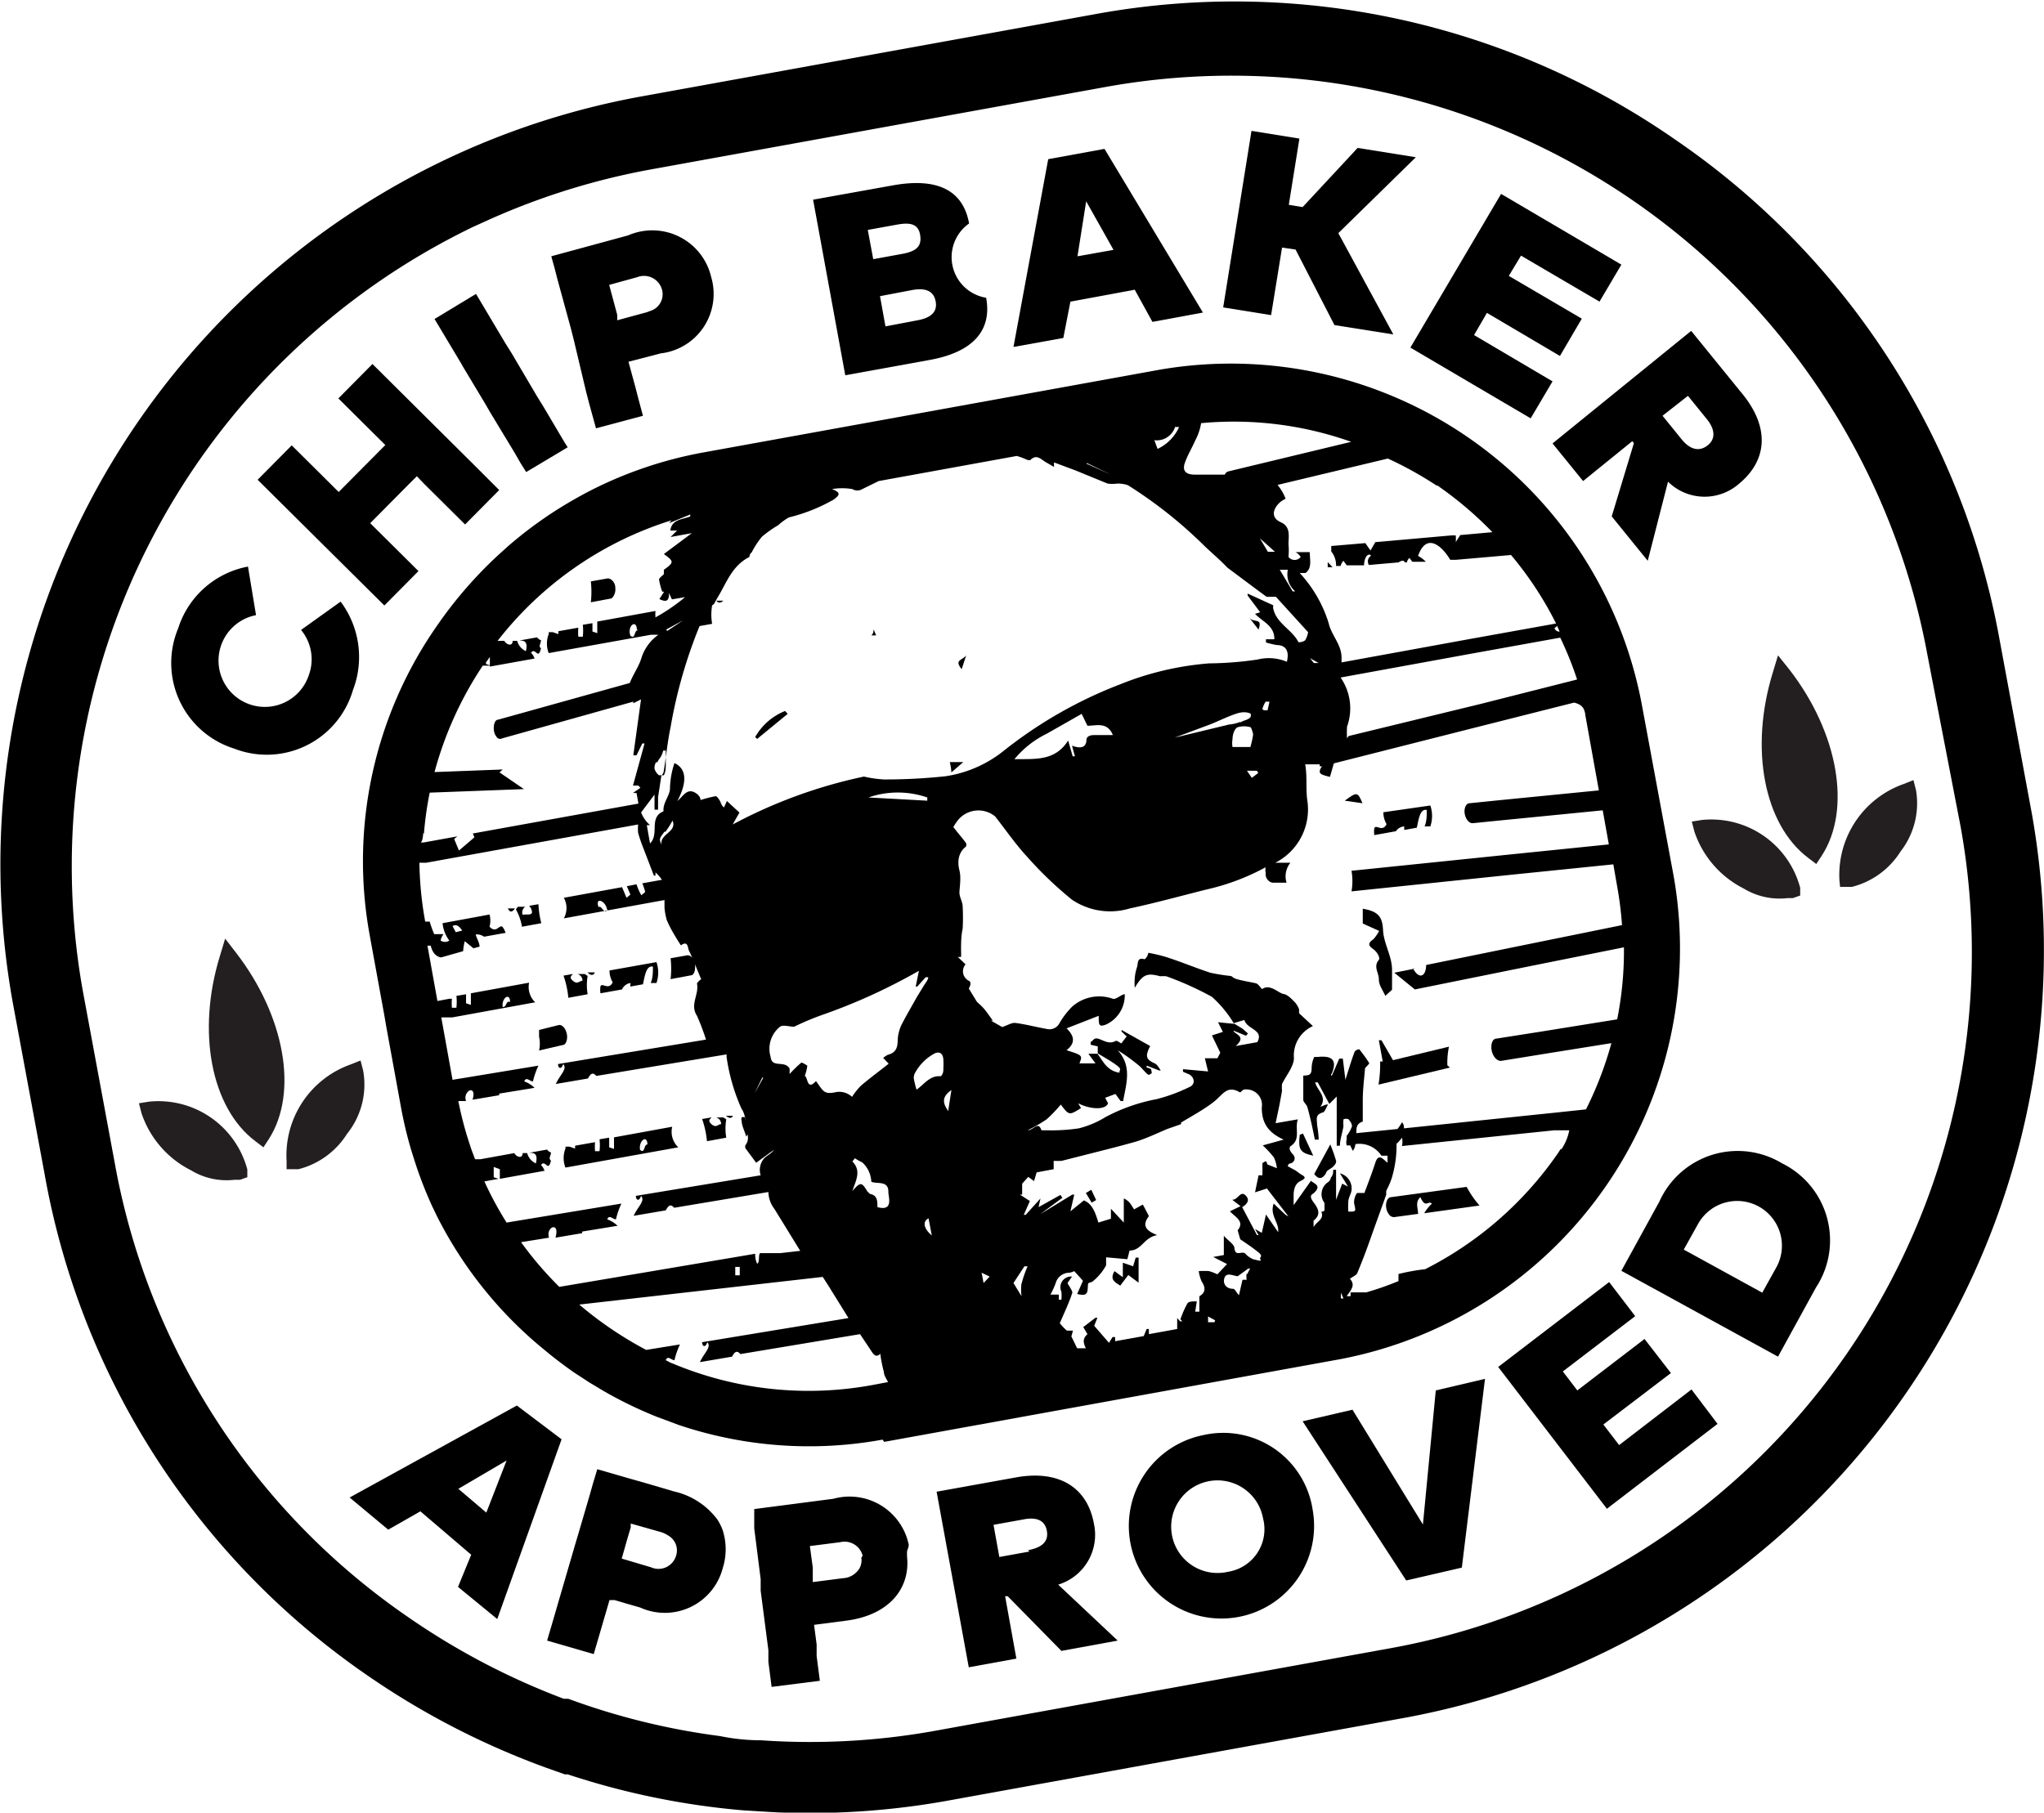 <svg xmlns="http://www.w3.org/2000/svg" width="63.55" height="56.37" viewBox="0 0 63.55 56.37">
  <defs>
    <style>
      .a {
        fill: none;
      }

      .b {
        fill: #231f20;
      }
    </style>
  </defs>
  <title>icon-chip-baker</title>
  <g>
    <path class="a" d="M1031.77,1890.19c0-.18-.16-.06-.13.1S1031.7,1890.17,1031.77,1890.19Z" transform="translate(-1018.51 -1886.62)"/>
    <path class="a" d="M1033.23,1922.44l.12.32.17,0-.06-.33Z" transform="translate(-1018.51 -1886.62)"/>
    <polygon class="a" points="33.76 6.21 33.49 7.93 34.61 7.73 33.76 6.21"/>
    <path class="a" d="M1032.72,1918.3v0h0a.16.16,0,0,0,0,.07h-.08v-.06h-.07l0,0-.19,0,.35,1.94.37-.06-.35-1.93Z" transform="translate(-1018.51 -1886.62)"/>
    <path class="a" d="M1033.13,1920.59a.27.27,0,0,0-.08.31l-.24,0a11,11,0,0,0,.29,1.15l.28,0Z" transform="translate(-1018.51 -1886.62)"/>
    <path class="a" d="M1038.71,1896.15l.07.12a.54.54,0,0,0,.31-.65.58.58,0,0,0-.77-.38l-.92.25.25.93Z" transform="translate(-1018.51 -1886.62)"/>
    <path class="a" d="M1047.12,1894c-.05-.3-.29-.42-.69-.34l-.94.17.17.91.93-.17C1047,1894.44,1047.18,1894.25,1047.12,1894Z" transform="translate(-1018.51 -1886.62)"/>
    <polygon class="a" points="17.77 10.52 15.91 10.99 16.7 12.33 18.22 12.18 17.77 10.52"/>
    <path class="a" d="M1031.63,1913.54a11,11,0,0,0,.18,1.83l.14,0a3.07,3.07,0,0,0,.14.39l.15,0-.4-2.19Z" transform="translate(-1018.51 -1886.62)"/>
    <polygon class="a" points="14.47 46.51 15.11 44.89 13.61 45.77 14.47 46.51"/>
    <path class="a" d="M1047.63,1896.06q-.08-.47-.73-.35l-1,.19.17.94,1-.18C1047.5,1896.57,1047.69,1896.37,1047.63,1896.06Z" transform="translate(-1018.51 -1886.62)"/>
    <path class="a" d="M1067.78,1921.12a11.1,11.1,0,0,0,.79-2.06l-2.06.33.33,1.83Z" transform="translate(-1018.51 -1886.62)"/>
    <path class="a" d="M1065.09,1911.55l3.14-.31-.43-2.39c0-.15-.06-.31-.09-.46l-3.05.77Z" transform="translate(-1018.51 -1886.62)"/>
    <path class="a" d="M1068.75,1918.32a10.9,10.9,0,0,0,.21-2.24l-2.94.59.37,2Z" transform="translate(-1018.51 -1886.62)"/>
    <path class="a" d="M1057.92,1908.77l.06-.27-.06.27Z" transform="translate(-1018.51 -1886.62)"/>
    <path class="a" d="M1039.16,1910.75s.05-.08.07-.12-.05.08-.07.12l-.1.65h0Z" transform="translate(-1018.51 -1886.62)"/>
    <path class="a" d="M1064.54,1908.53l3-.76a10.94,10.94,0,0,0-.45-1.27l-2.83.51Z" transform="translate(-1018.51 -1886.62)"/>
    <path class="a" d="M1063.72,1903.28a1,1,0,0,1,0,.21l.14-.22,1-.09a11.36,11.36,0,0,0-1.58-1.36l.27,1.47Z" transform="translate(-1018.51 -1886.62)"/>
    <path class="a" d="M1067,1906.28l-.08-.17a.19.19,0,0,1-.08.07A.15.15,0,0,0,1067,1906.28Z" transform="translate(-1018.51 -1886.62)"/>
    <path class="a" d="M1032.3,1916.33c-.17-.05-.23-.19-.29-.36l-.1,0,.31,1.72.37-.07-.24-1.33Z" transform="translate(-1018.51 -1886.62)"/>
    <path class="a" d="M1031.67,1912.52c0,.12,0,.25,0,.37l.09,0Z" transform="translate(-1018.51 -1886.62)"/>
    <path class="a" d="M1053,1924.57l0-.21,0,.21Z" transform="translate(-1018.51 -1886.62)"/>
    <path class="a" d="M1035.2,1928.58l0,.14.08,0,0-.14Z" transform="translate(-1018.51 -1886.62)"/>
    <path class="a" d="M1033.59,1923.35l.06.13,0-.14Z" transform="translate(-1018.51 -1886.62)"/>
    <path class="a" d="M1068.54,1912.92l-.19-1.06-3.14.31.19,1.07Z" transform="translate(-1018.51 -1886.62)"/>
    <path class="a" d="M1052.07,1928.54c-.06-.15-.12-.3.05-.44l-.13-.22.13.22C1052,1928.24,1052,1928.38,1052.07,1928.54Z" transform="translate(-1018.51 -1886.62)"/>
    <path class="a" d="M1066.82,1905.91a10.94,10.94,0,0,0-1.4-2.13l-1.72.15.45,2.47Z" transform="translate(-1018.51 -1886.62)"/>
    <path class="a" d="M1067.05,1922.37q.19-.29.37-.58l-.46,0Z" transform="translate(-1018.51 -1886.62)"/>
    <path class="a" d="M1068.93,1915.43a11.05,11.05,0,0,0-.15-1.2l-.12-.69-3.14.32.39,2.17Z" transform="translate(-1018.51 -1886.62)"/>
    <path class="a" d="M1056.29,1932.45a1.44,1.44,0,1,0,1.6,1.17A1.34,1.34,0,0,0,1056.29,1932.45Z" transform="translate(-1018.51 -1886.62)"/>
    <path class="a" d="M1038.06,1934.49l-.17.6.91.27a.57.57,0,0,0,.78-.36.53.53,0,0,0-.22-.61Z" transform="translate(-1018.51 -1886.62)"/>
    <path class="a" d="M1073.16,1924.18a1.26,1.26,0,0,0-1.87.52l-.44.79,2.44,1.34.44-.79A1.27,1.27,0,0,0,1073.16,1924.18Z" transform="translate(-1018.51 -1886.62)"/>
    <polygon class="a" points="19.69 47.38 19.66 47.5 20.01 47.47 19.69 47.38"/>
    <path class="a" d="M1044.58,1934.58l-.94.12.09.67,1.56-.37A.58.58,0,0,0,1044.58,1934.58Z" transform="translate(-1018.51 -1886.62)"/>
    <path class="a" d="M1071.44,1900.15c.26-.21.21-.53,0-.81l-.6-.74-.77.62.6.74C1070.88,1900.24,1071.18,1900.36,1071.44,1900.15Z" transform="translate(-1018.51 -1886.62)"/>
    <path class="a" d="M1044.94,1935.17c-.06,0-.14-.11-.17,0C1044.66,1935.49,1045.18,1935.46,1044.94,1935.17Z" transform="translate(-1018.51 -1886.62)"/>
    <path class="a" d="M1050.25,1933.55l-.94.17.18,1,.94-.17c.36-.07.61-.27.55-.6S1050.62,1933.49,1050.25,1933.55Z" transform="translate(-1018.51 -1886.62)"/>
    <path class="a" d="M1041.08,1938.2c-.13.35.37.2.16-.07C1041.17,1938,1041.13,1938.16,1041.08,1938.2Z" transform="translate(-1018.51 -1886.62)"/>
    <path class="a" d="M1043.78,1935.82l.94-.12a.64.64,0,0,0,.52-.32l-1.48.35Z" transform="translate(-1018.51 -1886.62)"/>
    <path class="a" d="M1053,1889.21l-14.17,2.57a21.92,21.92,0,0,0-5,1.55h0l.09.13.08-.15,1.42-.12a.56.56,0,0,1,0,.12l.08-.12,1.7-.15c-.08.19,0,.3,0,.36l-1.92.17c-.17-.28-.43-.46-.56-.07a.5.5,0,0,1,.13.1l-.24,0,0-.07a.16.16,0,0,0,0,.08h0s-.05,0-.11,0l-.52,0a.12.12,0,0,1,0-.16c-.06-.06-.11,0-.12.17l-.31,0-.06-.08a.2.2,0,0,0-.05.09h-.08a.45.45,0,0,0,0-.16,22.08,22.08,0,0,0-12.13,23.73l1,5.39a21.8,21.8,0,0,0,9.12,14.11,22.27,22.27,0,0,0,4.84,2.54c0-.11,0-.21,0-.29l1.21-.29a1.36,1.36,0,0,0,0,.33l0,0-1.11.26a21.69,21.69,0,0,0,4.72,1.16h0l2-.37.28.23c0,.05,0,.09-.08.1l-1,.18a21.91,21.91,0,0,0,5.44-.3l14.17-2.57a22,22,0,0,0,17.69-25.53l-1-5.39a22,22,0,0,0-25.53-17.69Zm15.79,5.52-.68,1.16-2.44-1.44-.37.63,2.27,1.34-.68,1.16-2.27-1.34-.4.69,2.44,1.44-.68,1.16-3.74-2.2,2.82-4.79Zm-29.1,36.27-2.91.5-.5-.28,2.74-.47a13.06,13.06,0,0,1-1.65-.8l-1.48.3c-.06,0-.13-.06-.15-.15s0-.19.08-.2l1.09-.22-.49-.32q-.37-.26-.72-.54l-2.08.52-.51-.24,1.26-.32v0l.16,0v0l.19,0s.06.15.11.15a.38.38,0,0,0,0-.18l.56-.14a12.81,12.81,0,0,1-3.17-4l-1.47.39a.09.09,0,0,1-.08,0,.22.22,0,0,1-.07-.12c0-.1,0-.19.07-.2l1.39-.36a12.69,12.69,0,0,1-.55-1.42l-.34.06H1031a.21.21,0,0,1-.08-.14c0-.1,0-.19.08-.2l.3-.05a12.87,12.87,0,0,1-.31-1.3l-.46-2.52-1.54.16c-.06,0-.13-.07-.14-.17a.26.26,0,0,1,0-.09c0-.06,0-.09.09-.1l1.53-.16-.46-2.52a12.79,12.79,0,0,1,2.11-9.62,13.17,13.17,0,0,1,1.86-2.15.47.47,0,0,0-.52-.06c0-.08,0-.15.09-.15l.75-.08a12.75,12.75,0,0,1,1.75-1.28.3.3,0,0,1,0-.1c0-.11,0-.2.08-.21l.75-.12a12.75,12.75,0,0,1,3.56-1.21l14.17-2.57a13,13,0,0,1,15,10.38l1,5.39a13,13,0,0,1-10.38,15l-14.17,2.57a12.79,12.79,0,0,1-2.84.2l-2.94.46c-.06,0-.12-.05-.14-.14l.13-.22,1.54-.24A12.72,12.72,0,0,1,1039.65,1931Zm-10.33-9.18a2.51,2.51,0,0,1-1.51,1.1h-.1l-.27,0,0-.26a3,3,0,0,1,2-3l.3-.12.08.31A2.44,2.44,0,0,1,1029.32,1921.82Zm6-19.27-1.26.3a2.24,2.24,0,0,0,0-.38l1.21-.29a1.36,1.36,0,0,0,0,.33Zm5.66-2.94.29,0C1041.21,1899.73,1041.09,1899.68,1041,1899.61Zm16.45-8.92,1.49.24-.33,2.06.43.07,1.71-1.84,1.81.29-2.41,2.36,1.71,3.15-1.83-.29-1.21-2.35-.42-.07-.34,2.1-1.49-.24Zm-6.28.81,1.75-.32,3.06,5.09-1.57.29-.55-1-2,.37-.17,1.11-1.55.28Zm-7.36,1.34,2.45-.44c1.47-.27,2.23.22,2.4,1.18a1.28,1.28,0,0,0,.53,2.31c.18,1-.36,1.69-1.8,1.95l-2.59.47Zm-.34,6.66c.23.2.37.06.48-.17l.31,0,.5.31-2.71.27,0-.07s0,.05,0,.08l-.54.05a2.74,2.74,0,0,1,0-.36l2-.2s0,0,0,.07Zm-3.57-6.69c.06,0,.13.07.14.17a.22.22,0,0,1,0,.14.09.09,0,0,1-.07,0l-2.53.22c0-.06.05-.18-.06-.35Zm-6.71.85.07.09h-.09Zm-1.22,1.19-.16-.2C1031.87,1894.71,1032,1894.63,1031.94,1894.84Zm-4.52,5.8,1.52,1.38,1.38-1.52-1.52-1.38,1-1.12,3.28,3,1.42-.29-.74-1.24-.21,0a1,1,0,0,0,0-.33l-.69-1.15-.07,0,0-.06-.85-1.42,1.29-.77.91,1.53,2-.5-.41-1.5-4.71.86a1.48,1.48,0,0,1,0-.36l.31-.06a.4.4,0,0,0,0,.09c.1-.06.12.07.23,0h0v-.05s0,0,0-.09l.13,0a.15.15,0,0,0,.09,0v0l.22,0a.39.39,0,0,0,0,.2.27.27,0,0,0,0-.21l3.59-.65-.1-.36,2.39-.65a1.88,1.88,0,0,1,2.58,1.29,1.86,1.86,0,0,1-1.57,2.38l-1,.26.21.77,2.91-.3c.06,0,.13.07.14.17s0,.18-.09.19l-.54.06c0-.16-.21-.11-.17,0l-2.16.22.15.56-1.46.39-.22-.8-1.4.14.66,1.1.93-.19h0c0-.1,0-.18.09-.19l3.65-.36,0,.1c.08-.19.29.08.46.21l-1.44.14-.07,0v0l-1.49.15a.11.11,0,0,1-.07.08l-2.5.51-.78.46-.16-.27-1.28.26.5.45-1,1.12-1.32-1.2-.55.11L1030,1903l1.57,1.42-1,1.12-4.11-3.74Zm4.79-1.51v0c0-.1,0-.18.1-.17h.34a.38.38,0,0,0-.07.35h-.24C1032.28,1899.28,1032.23,1899.22,1032.21,1899.13Zm-8.27,7.43a2.82,2.82,0,0,1,2.17-1.92l.25,1.51A1.4,1.4,0,1,0,1028,1908a1.43,1.43,0,0,0-.24-1.41l1.23-.88a2.87,2.87,0,0,1,.38,2.76,2.88,2.88,0,1,1-5.43-1.92Zm2.26,16.62-.23.08-.17,0a2.14,2.14,0,0,1-1.36-.3,3.08,3.08,0,0,1-1.53-1.77l-.08-.31.31-.05a2.86,2.86,0,0,1,3,2.06Zm.24-1.08c-1.38-1-1.83-3.41-1.1-5.77l.16-.53.34.44c1.52,2,1.94,4.35,1,5.78l-.17.26Zm5.62,13.39.41-1-1.58-1.35-1,.57-1.2-1,5.2-2.86,1.35,1.15-2,5.59Zm2.41.29-.16-.2C1034.4,1935.65,1034.55,1935.57,1034.47,1935.79Zm.56,1.56.23-.06a1.06,1.06,0,0,0,0,.18Zm-.31-2.73-.1.17h-.11a1.76,1.76,0,0,0,0-.36l.43,0h0c.09.13.17.13.25.06a.25.25,0,0,0-.09-.09l.25,0c0,.15,0,.28-.07.37l-.43,0A.91.91,0,0,0,1034.72,1934.62Zm13,.16-.91.22c.08,1-.56,1.83-1.89,2l-1,.13.08.61.45-.06c.06,0,.13.07.14.16s0,.18-.08.19l-.46.06.1.77-1.5.19-.1-.78-4.24.53a.85.85,0,0,0-.13-.35l4.32-.54-.24-1.85-.64.15c-.06,0-.13-.05-.15-.15s0-.19.07-.2l.67-.16-.2-1.58-1,.09a1.94,1.94,0,0,1,0,1.18,1.86,1.86,0,0,1-2.57,1.22l-.42-.12v0l-.34.06a1,1,0,0,0,0-.19l-.16,0L1037,1938l-1.45-.42.2-.68-.55.1a.46.46,0,0,1,0-.33.14.14,0,0,0,0,0h.08l.1,0,0,0,.35-.06a1,1,0,0,0,0,.16h.08a.93.93,0,0,0,0-.21h.06l.56-1.92h-.08a.12.12,0,0,1,0-.16c-.06-.06-.11,0-.12.17l-.31,0-.06-.08a.2.2,0,0,0-.05.09h-.08a.38.38,0,0,0-.09-.25s0-.07,0-.1l.6-.05.09.13.08-.15h.06l.34-1.16-1.53.3.32-.38-.07,0,1.38-.27.13-.43.93.27,0,0,.34-.07a3.05,3.05,0,0,0,.39.29h0l.78.23a2.32,2.32,0,0,1,1.37.92l1.11-.1,0-.24,2.46-.32a1.88,1.88,0,0,1,2.34,1.41l1-.23A.85.85,0,0,0,1047.73,1934.78Zm-12.05-.09,0-.09.07.09Zm15.79,2.91-1.67-1.7h-.08l.35,1.94-1.48.27-1-5.46,2.44-.44c1.39-.25,2.25.33,2.45,1.43a1.62,1.62,0,0,1-1.12,1.9l1.85,1.74Zm5.59-.91a2.88,2.88,0,1,1,2.37-3.36A2.81,2.81,0,0,1,1057.06,1936.69Zm7.21-1.48-1.73.4-3.23-5,1.56-.36,2.19,3.58.39-4.18,1.53-.36Zm4.2-1.68-3.38-4.41,3.45-2.64.82,1.07-2.25,1.72.45.58,2.09-1.6.82,1.06-2.09,1.6.48.63,2.25-1.72.82,1.07Zm6.49-6.87-1.18,2.15-4.87-2.67,1.18-2.15a2.78,2.78,0,1,1,4.87,2.67Zm-.48-12.24-.23.08-.17,0a2.14,2.14,0,0,1-1.36-.3,3.08,3.08,0,0,1-1.53-1.77l-.08-.31.31-.05a2.86,2.86,0,0,1,3,2.06Zm3.21-3.47.3-.12.08.31a2.44,2.44,0,0,1-.48,1.91,2.51,2.51,0,0,1-1.51,1.1h-.1l-.27,0,0-.26A3,3,0,0,1,1077.69,1911Zm-2.56,2.32-.17.26-.25-.19c-1.38-1-1.83-3.41-1.1-5.77l.16-.53.34.44C1075.65,1909.46,1076.07,1911.84,1075.14,1913.27Zm-2.66-14.78c.89,1.1.79,2.13-.08,2.84a1.62,1.62,0,0,1-2.2-.07l-.63,2.46-1.12-1.38.69-2.28-.05-.06-1.53,1.24-1-1.17,4.31-3.5Z" transform="translate(-1018.51 -1886.62)"/>
    <path d="M1061.21,1915.83c-.19.13-.15.2,0,.31s.21.29.17.33c-.18.21,0,.4,0,.6s.12.33.2.52l.21-.19c0-.23,0-.43,0-.62,0-.43-.26-.81-.28-1.24s-.17-.58-.63-.66l0,.46.51.23A1.39,1.39,0,0,1,1061.21,1915.83Z" transform="translate(-1018.51 -1886.62)"/>
    <path d="M1059.74,1923.1c0-.08.15-.13.22-.2s.1-.13.09-.18a4.7,4.7,0,0,0-.18-.51l-.5.92C1059.48,1923.27,1059.6,1923.33,1059.74,1923.1Z" transform="translate(-1018.51 -1886.62)"/>
    <path d="M1043,1908.82l-.08-.09a1.86,1.86,0,0,0-.93.81l.06.06Z" transform="translate(-1018.51 -1886.62)"/>
    <path d="M1058.92,1921.91c-.05.45,0,.56.42.65l-.32-.69Z" transform="translate(-1018.51 -1886.62)"/>
    <path d="M1060.32,1911.52l.55.08C1060.72,1911.24,1060.7,1911.24,1060.32,1911.52Z" transform="translate(-1018.51 -1886.62)"/>
    <path d="M1041.78,1921.87c0-.17-.07-.34-.11-.5a.12.12,0,0,0-.1,0,.15.15,0,0,0,0,.11c0,.15.09.3.14.49C1041.72,1921.93,1041.78,1921.89,1041.78,1921.87Z" transform="translate(-1018.51 -1886.62)"/>
    <path d="M1053.74,1926l-.32-.11v.45l-.26-.19c-.15.26,0,.34.18.45l.25-.33.32.24,0-.78h-.09Z" transform="translate(-1018.51 -1886.62)"/>
    <path d="M1052.27,1923.72l.18.3.14-.08-.15-.32Z" transform="translate(-1018.51 -1886.62)"/>
    <path d="M1036,1919.12c.11,0,.17-.19.13-.36s-.15-.29-.26-.26l-.6.15,0,.21a1,1,0,0,1,0,.43Z" transform="translate(-1018.51 -1886.62)"/>
    <path d="M1045.67,1906.19c0,.06,0,.13-.07.19l.15,0Z" transform="translate(-1018.51 -1886.62)"/>
    <path d="M1048.46,1910.32l-.42,0a1.86,1.86,0,0,1,.05.32Z" transform="translate(-1018.51 -1886.62)"/>
    <path d="M1048.55,1907c-.11.16-.39.13-.14.43Z" transform="translate(-1018.51 -1886.62)"/>
    <path d="M1035.25,1914.74l-.29.05s.08.07.09.19-.19.06-.29.09a.21.21,0,0,1,.08-.25l-.23,0-.06.08a1.72,1.72,0,0,1,.19.54l.6-.11A2.88,2.88,0,0,1,1035.25,1914.74Z" transform="translate(-1018.51 -1886.62)"/>
    <path d="M1034.52,1914.87l-.22,0C1034.36,1915,1034.43,1915,1034.52,1914.87Z" transform="translate(-1018.51 -1886.62)"/>
    <path d="M1061.76,1923.85c-.11,0-.18.17-.15.34a.44.44,0,0,0,.08.19.19.19,0,0,0,.17.09l.74-.1c0-.18-.1-.36.07-.52.17.37.23.09.36.2a1.39,1.39,0,0,0-.24.3l1.72-.24a3,3,0,0,1-.4-.58Z" transform="translate(-1018.51 -1886.62)"/>
    <path d="M1059.79,1904.1l0,.16h.15Z" transform="translate(-1018.51 -1886.62)"/>
    <path d="M1057.36,1905.84l.28.36C1057.77,1905.82,1057.51,1906,1057.36,1905.84Z" transform="translate(-1018.51 -1886.62)"/>
    <path d="M1061.37,1920.35l2.22-.53-.08-.07a2.41,2.41,0,0,1,.05-.58l-1.74.42-.36-.62-.08,0,.12.66-.08,0A4,4,0,0,1,1061.37,1920.35Z" transform="translate(-1018.51 -1886.62)"/>
    <path d="M1061.52,1911.88a.73.73,0,0,0,.1.37c-.13.26-.32,0-.38.12a.67.67,0,0,0,0,.22l.67-.12a.34.34,0,0,1,.26-.15.61.61,0,0,0,0,.11l.39-.07c.06-.27.1-.6.31-.55,0,.16,0,.36-.07.51l.18,0a1,1,0,0,0,0-.65Z" transform="translate(-1018.51 -1886.62)"/>
    <path d="M1037.64,1905a.48.48,0,0,0,0-.11c0-.17-.15-.3-.25-.28l-.51.09a3,3,0,0,1,0,.65l.64-.12C1037.58,1905.19,1037.63,1905.09,1037.64,1905Z" transform="translate(-1018.51 -1886.62)"/>
    <path d="M1041,1905.3l-.22,0C1040.86,1905.4,1040.93,1905.36,1041,1905.3Z" transform="translate(-1018.51 -1886.62)"/>
    <path d="M1039.41,1921.66l-1.81.33,0,.36-.15-.05V1922l-.3.05a1.65,1.65,0,0,1,0,.37l-.07,0-.07,0a1.81,1.81,0,0,1,0-.28l-.62.11,0,.09-.17-.06-.13,0a.25.25,0,0,1,0,.06.81.81,0,0,0,0,.59l3.51-.63A.66.66,0,0,1,1039.41,1921.66Zm-.77.55c-.12,0-.07.3-.23.17C1038.36,1922.1,1038.63,1921.89,1038.64,1922.21Z" transform="translate(-1018.51 -1886.62)"/>
    <path d="M1040.49,1922.11l.6-.11a1.72,1.72,0,0,1,0-.57l-.09-.06-.23,0a.21.21,0,0,1,.16.21c-.1,0-.15.13-.3,0s0-.18,0-.21l-.29.05A2.88,2.88,0,0,1,1040.49,1922.11Z" transform="translate(-1018.51 -1886.62)"/>
    <path d="M1041.3,1921.32l-.22,0C1041.2,1921.42,1041.26,1921.39,1041.3,1921.32Z" transform="translate(-1018.51 -1886.62)"/>
    <path d="M1038.11,1917.19a.61.61,0,0,0,0,.11l.39-.07c.06-.27.1-.59.31-.55,0,.16,0,.36-.07.51l.18,0a1,1,0,0,0,0-.65l-1.46.26a.73.73,0,0,0,.1.37c-.13.26-.32,0-.38.12a.67.67,0,0,0,0,.22l.67-.12A.34.34,0,0,1,1038.11,1917.19Z" transform="translate(-1018.51 -1886.62)"/>
    <path d="M1040.12,1916.72a.48.48,0,0,0,0-.11c0-.17-.15-.3-.25-.28l-.51.09a3,3,0,0,1,0,.65l.64-.12C1040.06,1916.95,1040.12,1916.85,1040.12,1916.72Z" transform="translate(-1018.51 -1886.62)"/>
    <path d="M1036.18,1917.65l.6-.11a1.72,1.72,0,0,1,0-.57l-.09-.06-.23,0a.21.21,0,0,1,.16.21c-.1,0-.15.13-.3,0s0-.18,0-.21l-.29.05A2.88,2.88,0,0,1,1036.18,1917.65Z" transform="translate(-1018.51 -1886.62)"/>
    <path d="M1037,1916.86l-.22,0C1036.89,1917,1037,1916.92,1037,1916.86Z" transform="translate(-1018.51 -1886.62)"/>
    <path d="M1070.65,1891a24,24,0,0,0-18.09-3.94l-14.17,2.57a24.27,24.27,0,0,0-19.49,28.13l1,5.39a24,24,0,0,0,10,15.55,24.5,24.5,0,0,0,5.58,2.89l.31.11.28.1.09,0a23.87,23.87,0,0,0,5.47,1.12l1,.06a24.2,24.2,0,0,0,5.39-.37l14.17-2.57a24.27,24.27,0,0,0,19.49-28.13l-1-5.39A24,24,0,0,0,1070.65,1891Zm8.82,21.34a22,22,0,0,1-17.69,25.53l-14.17,2.57a21.91,21.91,0,0,1-5.44.3q-.64,0-1.27-.13a21.69,21.69,0,0,1-4.72-1.16l-.14,0a22.27,22.27,0,0,1-4.84-2.54,21.8,21.8,0,0,1-9.12-14.11l-1-5.39a22.08,22.08,0,0,1,12.13-23.73l.53-.24a21.92,21.92,0,0,1,5-1.55l14.17-2.57a22,22,0,0,1,25.53,17.69Z" transform="translate(-1018.51 -1886.62)"/>
    <path d="M1025.79,1909.9a2.79,2.79,0,0,0,3.69-1.81,2.87,2.87,0,0,0-.38-2.76l-1.23.88a1.43,1.43,0,0,1,.24,1.41,1.44,1.44,0,1,1-1.64-1.87l-.25-1.51a2.82,2.82,0,0,0-2.17,1.92A2.79,2.79,0,0,0,1025.79,1909.9Z" transform="translate(-1018.51 -1886.62)"/>
    <polygon points="13.01 17.76 11.51 16.27 12.64 15.13 12.96 14.81 13.19 15.05 14.46 16.31 15.52 15.24 15.04 14.76 14.73 14.45 11.58 11.32 10.52 12.39 11.98 13.84 10.53 15.3 9.07 13.85 8.01 14.92 11.95 18.83 13.01 17.76"/>
    <polygon points="16.36 14.68 17.13 14.22 17.65 13.91 17.56 13.77 16.91 12.67 16.7 12.33 15.91 10.99 15.71 10.67 14.8 9.14 13.51 9.92 14.36 11.34 14.38 11.38 15.07 12.53 15.25 12.84 16 14.08 16.19 14.41 16.36 14.68"/>
    <path d="M1036.73,1898.79l.09.35.22.8,1.46-.39-.15-.56-.09-.35-.21-.77,1-.26a1.86,1.86,0,0,0,1.57-2.38,1.88,1.88,0,0,0-2.58-1.29l-2.39.65.1.36.09.35.41,1.5.09.35Zm1.59-3.55a.58.58,0,0,1,.77.38.54.54,0,0,1-.31.65l-.16.06-.92.25,0-.17-.25-.93Z" transform="translate(-1018.51 -1886.62)"/>
    <path d="M1049.17,1895.88a1.28,1.28,0,0,1-.53-2.31c-.18-1-.94-1.45-2.4-1.18l-2.45.44,1,5.46,2.59-.47C1048.82,1897.57,1049.35,1896.85,1049.17,1895.88Zm-3.68-2.11.94-.17c.41-.07.64,0,.69.34s-.12.49-.53.57l-.93.17Zm.55,3-.17-.94,1-.19q.64-.12.73.35c.06.32-.13.51-.56.59Z" transform="translate(-1018.51 -1886.62)"/>
    <path d="M1051.79,1896l2-.37.55,1,1.57-.29-3.06-5.09-1.75.32-1.08,5.84,1.55-.28Zm.49-3.12.85,1.51-1.12.2Z" transform="translate(-1018.51 -1886.62)"/>
    <polygon points="39.86 7.7 40.28 7.76 41.49 10.11 43.32 10.4 41.61 7.25 44.02 4.89 42.21 4.6 40.5 6.44 40.07 6.37 40.4 4.31 38.91 4.07 38.03 9.56 39.52 9.8 39.86 7.7"/>
    <polygon points="47.59 13.01 48.27 11.86 45.83 10.42 46.23 9.73 48.5 11.07 49.18 9.91 46.91 8.58 47.29 7.95 49.73 9.38 50.41 8.23 46.67 6.03 43.85 10.81 47.59 13.01"/>
    <path d="M1067.73,1901.58l1.53-1.24.05.06-.69,2.28,1.12,1.38.63-2.46a1.62,1.62,0,0,0,2.2.07c.87-.71,1-1.74.08-2.84l-1.56-1.92-4.31,3.5Zm3.26-2.65.6.74c.23.29.28.6,0,.81s-.56.09-.79-.19l-.6-.74Z" transform="translate(-1018.51 -1886.62)"/>
    <path d="M1046,1931.46l14.17-2.57a13,13,0,0,0,10.38-15l-1-5.39a13,13,0,0,0-15-10.38l-14.17,2.57a12.75,12.75,0,0,0-3.56,1.21q-.4.21-.78.44a12.75,12.75,0,0,0-1.75,1.28l-.32.29a13.17,13.17,0,0,0-1.86,2.15,12.79,12.79,0,0,0-2.11,9.62l.46,2.52.06.35.46,2.52a12.87,12.87,0,0,0,.31,1.3l.11.35a12.69,12.69,0,0,0,.55,1.42l.16.33a12.81,12.81,0,0,0,3.17,4l.34.28q.35.28.72.54l.49.32.45.27a13.06,13.06,0,0,0,1.65.8l.67.25a12.7,12.7,0,0,0,6.35.46Zm.13-7.77c0,.15.17.61-.34.47,0-.19,0-.37-.23-.41,0,0-.07-.06-.09-.09-.17-.28-.21-.29-.46,0,.11-.33.29-.63,0-.92l.08-.1a1.7,1.7,0,0,0,.23.13.86.86,0,0,1,.28.6C1045.77,1923.45,1046.14,1923.32,1046.13,1923.69Zm1.35,1.35c-.26-.22-.29-.44-.1-.53Zm-1.06-6.07c0,.23-.06.39-.3.45a.68.68,0,0,0-.15.1l.17.18c-.29.23-.59.45-.87.69a2.37,2.37,0,0,0-.27.34.58.58,0,0,0-.53-.14c-.35.07-.37-.05-.59-.35-.29.32-.25-.14-.35-.16a1.36,1.36,0,0,0,.08-.32s-.16-.11-.19-.09a3.6,3.6,0,0,0-.36.35v-.17c-.16-.27-.55,0-.59-.36a.88.88,0,0,1,.29-.94c.1-.07.29,0,.44,0a8.24,8.24,0,0,1,.88-.37,18,18,0,0,0,3-1.37l-.1.49.05,0,.26-.29.08,0c0,.08-.08.17-.13.25l-.22.36c-.15.27-.31.54-.45.81A1.22,1.22,0,0,0,1046.42,1919Zm-.91-7.55a2.8,2.8,0,0,1,1.83,0v.1Zm1.5,9.1a2.91,2.91,0,0,1-.09-.37.34.34,0,0,1,.06-.2,1.48,1.48,0,0,1,.59-.57c.15-.07.26,0,.27.19s0,.21,0,.32-.06.2-.09.2C1047.41,1920.06,1047.23,1920.36,1047,1920.51Zm1.08,0-.1.65C1047.83,1920.94,1047.77,1920.74,1048.09,1920.52Zm1,6-.06-.32.25.12Zm1.18,0a1.58,1.58,0,0,0,0,.41l-.25-.41.34-.52.1,0A3.3,3.3,0,0,0,1050.27,1926.55Zm6,1.22-.2,0c0-.06,0-.12,0-.18l.22.12Zm1-1.52a.64.64,0,0,0,0,.2l-.13,0-.11.48c-.09-.1-.13-.2-.18-.2-.22,0-.33-.16-.27-.34s.26-.07.41-.05l.33-.24.06,0S1057.3,1926.2,1057.29,1926.25Zm1.21-1.82-.37-.35c-.13.37.17.57.14.89l-.38-.55-.13.57-.21-.12,0,0,.11.19-.05,0-.46-.87c.15-.09.26-.22.1-.37s-.23.15-.41.14l.26.2-.33.16c.16.18.47.31.24.59l.08.28c.22.15.4.27.57.41s0,.14.06.22-.15,0-.2,0a.69.69,0,0,1-.27-.18c-.09-.11-.31.11-.34-.17,0-.12-.18-.22-.33-.39l0,.6-.33.06.43.22-.3.32a1.58,1.58,0,0,0-.26-.1,2.13,2.13,0,0,0-.32,0,1.18,1.18,0,0,0,.09.32c.14.21.11.36-.07.46l0,.48h-.13l.05-.32c-.11,0-.25,0-.29.06a3,3,0,0,0-.22.5l.06.06-.07,0v0l-.09-.1,0,.34-.88.16,0-.16-.07,0-.09.22-.89.16v-.13h-.08l-.11.18h0l-.46-.53.1-.25-.06,0-.38.29.13.22c-.17.15-.12.29-.05.44H1052l-.18-.37.05-.18c-.07,0-.15,0-.19,0a1.67,1.67,0,0,1-.22-.23c.15-.35.29-.64.39-.95,0-.07-.09-.18-.15-.3l.14-.2a.33.33,0,0,0-.33.47,1.22,1.22,0,0,1,0,.25h-.08v-.16l-.26,0a2.72,2.72,0,0,0,.16-.35.44.44,0,0,1,.43-.33.64.64,0,0,0,.15-.05l.27.3-.18.41c.28.07.32,0,.33-.19s0-.13.14-.19a1.68,1.68,0,0,0,.43-.51s0-.12,0-.25l.66.06.07-.27c.38,0,.44-.41.86-.48-.36-.14-.48-.3-.26-.59,0,0-.12-.24-.19-.36l-.27.15-.11-.17a.5.5,0,0,0-.21-.17v.75l-.4-.43,0,.1,0,.21h0l-.39.12c-.09-.29-.18-.58-.45-.69l-.42.34.12-.52-.06,0-1,.61,0,0,.69-.51-.06-.09-.68.38.06-.27,0,0-.46.51-.06,0,.19-.43-.31-.2h.07v-.34l.19-.21.18.13.08-.27.53-.1,0-.26a2,2,0,0,0,.25,0l.75-.19c.51-.13,1-.25,1.53-.4.34-.1.67-.26,1-.4l.43-.15v-.11l0,.06c.35-.21.7-.4,1-.63s.42-.55.83-.31c.05,0,.07-.11.21-.09a.48.48,0,0,1,.47.56c0,.51.22.79.68,1l-.65.18a3,3,0,0,1,.35.38,1.09,1.09,0,0,1,.09.33l-.3-.12s0-.06-.05-.1l-.1.06v.38h-.12l-.11.53.37-.12.67.87Zm-1.62-5.73.39.16.06-.07-.17-.15-.28-.17.34-.1c.07.29.62.3.4.69l-.67.12C1057.23,1918.88,1057,1918.82,1056.87,1918.7Zm3.42,8.33-.08,0c0-.05,0-.12,0-.18h0l0,0Zm6.76-4.66-.09.14a11.11,11.11,0,0,1-4.13,3.61,6.25,6.25,0,0,0-.83.15c0,.05,0,.13,0,.22q-.48.2-1,.35l-.49,0,0,.12-.12,0c.12-.18.29-.34.1-.54.09-.07.2-.11.23-.18.15-.36.29-.73.42-1.1s.32-.89.48-1.34a.93.93,0,0,1,0-.12,2.47,2.47,0,0,0,.17-.39,3.52,3.52,0,0,0,.15-1.07,1.37,1.37,0,0,0,.17-.19.67.67,0,0,1,0,.26l4.74-.49.46,0Q1067.24,1922.09,1067.05,1922.37Zm.75-13.53.43,2.39-3.14.31-.88.09c-.11,0-.18.16-.15.33s.14.3.25.29l.9-.09,3.14-.31.19,1.06-3.14.32-4.86.5a1.88,1.88,0,0,1,0,.64l5-.52,3.14-.32.12.69a11.05,11.05,0,0,1,.15,1.2l-3,.61-3.09.63c0,.32-.19.49-.41.11l.07,0-.65.13.64.52,3.56-.72,2.94-.59a10.9,10.9,0,0,1-.21,2.24l-2.36.38-1.4.22c-.12,0-.18.19-.14.38s.18.33.3.31l1.36-.22,2.06-.33a11.1,11.1,0,0,1-.79,2.06l-.94.1-4.72.49c0-.06,0-.12-.06-.19a1.64,1.64,0,0,1-.14.21l-1.28.13c0-.16,0-.3.2-.36,0-.24,0-.45,0-.66,0-.36.05-.72.07-1,.06-.07.14-.14.13-.16a4.19,4.19,0,0,0-.31-.43.21.21,0,0,0-.14.07c-.1.26-.18.53-.29.88l-.08-.66-.11,0-.23.53s-.06,0,0-.07c.19-.47-.06-.55-.45-.51l-.1,0a.87.87,0,0,0-.08.35c0,.23-.1.22-.26.23,0,.26,0,.51,0,.75,0,.08.11.15.13.24.09.32.16.65.23,1l.12,0a3.35,3.35,0,0,0-.05-.45c0-.18-.07-.31.16-.39.08,0,.12-.16.18-.25l-.06,0-.18.07c.23-.31-.1-.51-.16-.76l.08,0,.36.67.23-.23v1.53h.1c0-.2.08-.41.11-.61a1.09,1.09,0,0,1,0-.21.19.19,0,0,1,.16,0c.05.06.12.16.1.23a1,1,0,0,1-.16.28l0,.11a.36.36,0,0,0,0,.19l.11,0,.08.17a.37.37,0,0,0,.08-.21.82.82,0,0,1,.81.36l.19,0,0,.22c-.14-.11-.28-.31-.38,0s-.23.65-.34.94c-.1,0-.22,0-.23,0a.53.53,0,0,0-.09.32c.06.26.07.26-.18.26a2.24,2.24,0,0,1,0-.3c0-.11.06-.21.09-.31a.48.48,0,0,0-.35-.58l.25.41-.18-.09-.19.5V1923h-.09c0,.08,0,.16-.07.24a.25.25,0,0,1-.07.13.45.45,0,0,0-.13.66s0,.14,0,.21-.1.06-.1.06c.1.24-.13.29-.24.48,0-.11,0-.18,0-.2.24-.19.15-.37,0-.57s-.06-.24,0-.28c.28-.25,0-.3-.08-.39l-.54.76c0-.11,0-.22,0-.3s0-.35.21-.45.14-.14,0-.22l-.15-.11-.24-.13s0-.08.08-.09.21-.14.07-.29-.09-.23-.06-.25c.32-.21.12-.52.22-.83l-.69.12.12-.57.08-.44a.9.9,0,0,1,0-.21c.13-.27.36-.53.37-.8a1,1,0,0,1,.59-1l-.43-.4s0-.09,0-.12a.71.71,0,0,0-.12-.21c-.11-.11-.23-.25-.37-.27s-.42-.33-.66-.15c-.07-.07-.12-.16-.19-.18s-.37-.07-.56-.12-.16-.1-.24-.11a5.61,5.61,0,0,1-.62-.1c-.46-.15-.91-.34-1.38-.49a5.26,5.26,0,0,0-.55-.13c0,.09-.1.21-.12.2-.24-.07-.19.14-.23.25a1.43,1.43,0,0,0-.07.35,2,2,0,0,0,0,.29c.25-.42.38-.47.79-.36a1.33,1.33,0,0,1,.19,0,9.77,9.77,0,0,1,1.42.64,3.6,3.6,0,0,1,.69.84l-.5-.05.15.3-.34.11.26.54-.09.17-.39,0,.1.41-.78-.07v.08l.19.08c.17.09.21.32,0,.4a5.3,5.3,0,0,1-1,.37,5.57,5.57,0,0,0-1.6.56,2.92,2.92,0,0,1-.83.35,5.67,5.67,0,0,1-1,.06c-.05,0-.15,0-.16,0-.1-.3-.25,0-.43,0a4.64,4.64,0,0,0,.59-.34,4.25,4.25,0,0,0,.44-.46c.26.34.26.34.63.11l-.09-.15c.39.2.86.21.93,0l-.09-.17.32-.12.16.22h.08c.09-.53.29-1.07-.17-1.58a6.09,6.09,0,0,1,.64.46c.1.08.18.19.27.27s.09,0,.13,0,0-.11,0-.14a.37.37,0,0,0-.14-.05l0-.06.39.15.05,0c-.06-.08-.11-.19-.19-.22-.26-.12-.31-.21-.14-.54l-.89-.5,0,.05.16.15-.17.22s-.14-.1-.17-.08c-.2.11-.35,0-.52-.06s-.17.06-.26.09l0,.09.22.05,0,.22c.2.12.4.23.59.37s.06.14.09.23c-.4-.06-.51-.36-.69-.59l-.1,0h-.18l.22.3h-.5c.1-.25.1-.25-.4-.41.25-.2.28-.41,0-.68l1-.39c0,.28,0,.36.23.27a1,1,0,0,0,.58-.94c-.11,0-.26.17-.37.14a1.27,1.27,0,0,0-1.26.24,2.47,2.47,0,0,0-.4.52.35.35,0,0,1-.39.18c-.34-.06-.67-.15-1-.19-.11,0-.24.08-.39.13l-.35-.2.06,0c-.09-.12-.17-.24-.26-.35s-.16-.16-.24-.24l0,0-.25-.41c.06-.09.08-.21,0-.24a.33.33,0,0,1-.1-.51l-.24-.23.1,0a1.76,1.76,0,0,0,0-.19c0-.23,0-.46.05-.69a6.31,6.31,0,0,0,0-.69c0-.14-.1-.29-.1-.43s.06-.46,0-.69-.06-.54.2-.74a.13.13,0,0,0,0-.12c-.12-.16-.26-.32-.39-.49a2.1,2.1,0,0,1,.14-.21.82.82,0,0,1,1.16-.12c.33.42.63.86,1,1.26a11.68,11.68,0,0,0,1.39,1.33,2.12,2.12,0,0,0,1.8.27c.8-.17,1.59-.39,2.39-.59a7.05,7.05,0,0,0,1.83-.69.42.42,0,0,0,0,.16v.06c0,.15.13.26.23.26h.42a.67.67,0,0,1,.12-.62h-.53l.06,0a1.86,1.86,0,0,0,1-1.91c-.06-.37,0-.75-.07-1.15l.45,0,0,.06.07,0c-.13.21-.09.25.25.33l.12-.42,4.42-1.12,3.05-.77C1067.74,1908.54,1067.77,1908.69,1067.8,1908.84Zm-15.86,1.33-.07,0-.14-.49c-.41.64-1,.57-1.67.58a3,3,0,0,1,1-.79l1.09-.62.18.37c.28,0,.62-.13.79.29-.19,0-.39,0-.58,0s-.23.08-.24.13c0,.28-.2.29-.45.2Zm5.45-.29-.55,0a.7.7,0,0,1,0-.24c0-.13.05-.31.15-.37a.69.69,0,0,1,.42,0s.07.15.07.23A2.86,2.86,0,0,1,1057.38,1909.87Zm.25.81-.2.15-.15-.22.31,0Zm-.56-1.59a1.18,1.18,0,0,1-.34.08l-1.7.41,0,0,1.1-.41c.28-.11.55-.25.83-.34s.41,0,.43,0C1057.46,1909,1057.19,1909,1057.07,1909.09Zm.69-.41a.92.92,0,0,1,.1-.22l.12,0-.06.27-.1,0S1057.76,1908.69,1057.77,1908.68Zm1.48-1.57,0,0,.27.15-.15,0Zm8.31.66-3,.76-4.11,1-.05.07a3.42,3.42,0,0,1,0-.36,1.68,1.68,0,0,0-.2-1.53l4-.73,2.83-.51A10.94,10.94,0,0,1,1067.55,1907.77Zm-.55-1.49a.15.15,0,0,1-.16-.11.19.19,0,0,0,.08-.07Zm-3.81-4.55.14.1a11.36,11.36,0,0,1,1.58,1.36l-1,.09-.14.22a1,1,0,0,0,0-.21h-.13l-2.37.21-.15.26-.16-.23-1.06.09c0,.05,0,.11,0,.17a.68.68,0,0,1,.15.45h.14a.36.36,0,0,1,.09-.16l.1.14.54,0c0-.21.11-.41.22-.3a.21.21,0,0,0-.07.29l.92-.08c.11-.07.17-.07.2,0h.06a.29.29,0,0,1,.08-.14l.09.12.42,0a.88.88,0,0,0-.24-.18c.24-.7.7-.38,1,.12h.17l1.72-.15a10.94,10.94,0,0,1,1.4,2.13l-2.67.48-4,.73c0-.05,0-.1,0-.15,0-.41-.32-.7-.4-1.07a4.06,4.06,0,0,0-.9-1.56l.18,0c.2-.15.14-.38.13-.65l-.44,0a.45.45,0,0,1,.16.15.24.24,0,0,1-.38,0,2.12,2.12,0,0,0,0-.4c0-.23.08-.54-.24-.68s-.25-.43,0-.64a1.18,1.18,0,0,1,.15-.09,1.5,1.5,0,0,0-.25-.43l3.43-.82A11.42,11.42,0,0,1,1063.19,1901.73Zm-4.42,3.3-.07,0-.4-.67.25,0A.69.69,0,0,0,1058.77,1905Zm-2.92-5.23s0,0,0,0a10.91,10.91,0,0,1,4.67.58l-3.82.92a.17.17,0,0,0-.11.1l-.94,0c-.27,0-.39-.12-.3-.37s.22-.46.32-.69A1.73,1.73,0,0,0,1055.85,1899.8Zm2.3,4-.22,0-.25-.42,0,0Zm-3.1-3.88.12,0a1.38,1.38,0,0,1-.67.68l-.1-.27A.6.6,0,0,0,1055.05,1899.88Zm-2.75,1.12.75.36v0l-.76-.34Zm-11.59,4.38.1-.18c.29-.47.45-1,1-1.28,0,0,0-.09.07-.14a2.63,2.63,0,0,1,.32-.49,3.64,3.64,0,0,1,.51-.36,1.72,1.72,0,0,1,.33-.24,5.35,5.35,0,0,0,1.4-.56c.18-.14.22-.21-.06-.32a1.87,1.87,0,0,1,.63,0,.3.3,0,0,0,.31,0l.51-.25,4.29-.78a1.83,1.83,0,0,1,.3.11s.12.05.14,0c.19-.17.32,0,.46.08l.26.15V1901l.67.25,1,.41a1.28,1.28,0,0,0,.29,0,.92.92,0,0,1,.34.05,13.94,13.94,0,0,1,2.41,1.92l.49.45.2.2c.39.29.8.6,1.21.9.05,0,.15,0,.29,0l1,1.1a.71.71,0,0,1-.09.25.3.3,0,0,1-.21.06c-.2-.4-.71-.59-.79-1.08a.1.1,0,0,0,0-.07l-.79-.36,0,.06.39.52-.16.05c.24.25.61.37.6.79h-.26l0,.1a3.39,3.39,0,0,0,.33.08c.3,0,.4.2.32.52a1.45,1.45,0,0,0-.91-.07,10.91,10.91,0,0,1-1.51.12,9.36,9.36,0,0,0-2.76.65,13.71,13.71,0,0,0-3.65,2.09,3.79,3.79,0,0,1-1.78.77,17.74,17.74,0,0,1-1.92.1,3.68,3.68,0,0,1-.62-.09,15.38,15.38,0,0,0-4.08,1.49l.21-.37-.39-.36-.09.2c-.08-.06-.09-.13-.12-.19s-.1-.16-.14-.16a4.13,4.13,0,0,0-.47.12c0-.08-.06-.15-.11-.19-.3-.23-.43.08-.61.22.31-.59.29-1-.09-1.18a2.64,2.64,0,0,0-.14.79c0,.22-.23.45-.2.71-.47.19-.12.71-.42,1l-.1-.57.1,0a1,1,0,0,1-.28-.4l0-.1,0,.11.42-.56,0,.47h.11l0-.14,0-.25.1-.65s.05-.08.07-.12v0c.08-.47.12-.94.22-1.41a15,15,0,0,1,.9-3.14l.39-.07a1.72,1.72,0,0,1,0-.57Zm1.53,14.74-.27.48,0,0,.24-.49Zm-1.14-1.19h0v-.08Zm-1.91-6.45a2.93,2.93,0,0,0,.23-.36c.15.36-.41.41-.34.75C1039,1912.71,1039,1912.71,1039.18,1912.47Zm.08,1.62,0,0s0-.06,0-.09v.07Zm-.33-3.78a.66.66,0,0,1,.1-.16.74.74,0,0,0,.09-.22h.08c0,.13,0,.27,0,.4s0,.25-.06.37H1039a.41.41,0,0,1-.14-.2A.31.31,0,0,1,1038.92,1910.31Zm.28-4.14.53-.29c-.16.11-.33.22-.49.33Zm1.39-.56h0Zm-8.92,6.91a10.89,10.89,0,0,1,.18-1.28l2.93-.11-.76-.52.1-.09-2.12.08a11.21,11.21,0,0,1,1.5-3.31l.25,0-.15-.05v-.05l0,0,.12-.17,0,0v.3l1.39-.25a.45.45,0,0,0-.11-.18c.14-.19.22.25.31-.14-.09-.06,0-.15,0-.25a.23.23,0,0,1-.12-.09l-.56.1c.13,0,.29,0,.21.33a.49.49,0,0,1-.27-.32l-.14,0c0,.17-.18.14-.26,0l-.21,0a11,11,0,0,1,5.41-3.75l-.08.09,0,0,.66-.27,0,.06c-.24.1-.57.08-.62.44h.21l-.2.2.66-.12-.87.65c.32.23.32.26,0,.49,0,0,0,.11,0,.13s-.15.12-.15.17a2,2,0,0,0,.1.38l.06,0-.15.23c.17.08.31.11.3-.19l.09.2.41-.07a5.85,5.85,0,0,1-.73.52l-.19.11a.91.91,0,0,1,0-.2l-1.81.33,0,.36-.15-.05V1906l-.3.05a1.65,1.65,0,0,1,0,.37l-.07,0-.07,0a1.81,1.81,0,0,1,0-.28l-.62.11,0,.09-.17-.06-.13,0a.25.25,0,0,1,0,.06.81.81,0,0,0,0,.59l3.18-.57h0l.23,0a1.4,1.4,0,0,0-.52.7c-.08.28-.26.52-.37.8L1034,1909c-.11,0-.16.19-.13.36a.39.39,0,0,0,.12.22.15.15,0,0,0,.14,0l4.07-1.14,0,.05.24-.12-.24,1.74.1,0,.18-.37.07,0-.36,1.31h.17l.06.07-.23.16.11,0,.06.33-5.15.93.05.12-.48.41-.15-.36.1-.08-1.05.19-.09,0C1031.65,1912.77,1031.66,1912.64,1031.67,1912.52Zm6.65-6.33c-.12,0-.07.3-.23.17C1038,1906.08,1038.3,1905.87,1038.31,1906.19Zm-2.44,20.42a11.08,11.08,0,0,1-1.19-1.39l.87-.14c-.11-.34.35-.52.2,0l.83-.14,0-.05,0,0,1.1-.18a.9.9,0,0,0-.32-.2c.06-.16.17,0,.27,0a2.47,2.47,0,0,1,.17-.49l-3.57.59a10.89,10.89,0,0,1-.63-1.15l-.06-.13h0l.44-.08-.15-.05,0-.32.19.07v.3l1.39-.25a.45.45,0,0,0-.11-.18c.14-.19.22.25.31-.14-.09-.06,0-.15,0-.25a.23.23,0,0,1-.12-.09l-.56.1c.13,0,.29,0,.21.33a.49.49,0,0,1-.27-.32l-.14,0c0,.17-.18.14-.26,0l-1.05.19-.17,0-.12-.32-.11-.34a11,11,0,0,1-.29-1.15l.24,0a.27.27,0,0,1,.08-.31c.09-.07.21,0,.12.27l.83-.14,0-.05,0,0,1.1-.18a.9.9,0,0,0-.32-.2c.06-.16.17,0,.27,0a2.48,2.48,0,0,1,.17-.49l-2.3.38-.37.06-.35-1.94v0l.16,0h.07l.11,0h0l2.58-.47a.66.66,0,0,1-.19-.61l-1.81.33,0,.36-.15-.05v-.28l-.3.05a1.65,1.65,0,0,1,0,.37l-.07,0-.07,0a1.81,1.81,0,0,1,0-.28h-.08l-.37.07-.31-1.72.1,0c.05.17.11.3.29.36h.05l.67-.19a1.6,1.6,0,0,1,.05-.31l.27.22.19-.05c0-.13-.09-.25-.12-.38a.39.39,0,0,1,.26.07l.67-.12a.67.67,0,0,0-.1-.19c-.1-.07-.19.22-.4,0a.73.73,0,0,0,0-.38l-1.46.27a1.07,1.07,0,0,0,.21.54.24.24,0,0,1-.27,0,.45.45,0,0,1,.09-.2l-.14,0-.15,0a3.07,3.07,0,0,1-.14-.39l-.14,0a11,11,0,0,1-.18-1.83l.21,0,6.59-1.19a1.32,1.32,0,0,0,0,.26,4.59,4.59,0,0,0,.16.47l.33.86.05,0,0-.1a1.27,1.27,0,0,1,.2.23l-.61.11a1.81,1.81,0,0,1,.09.27l-.06.05-.06.05a1.65,1.65,0,0,1-.15-.34l-.3.06.11.26-.12.1-.14-.33-1.81.33a.66.66,0,0,1,0,.64l3.13-.57,0,.11s0,.09,0,.13a2,2,0,0,0,.07.38,3.53,3.53,0,0,0,.23.45c.07.12.14.23.21.34.23-.17.21.09.25.16.14.29.25.59.38.89,0,0-.13.1-.13.14.07.34-.23.65,0,1a7.16,7.16,0,0,1,.28.74l-4.6.76c0,.13.1.19.16,0,.14.15-.09.32-.23.62l1-.17c.07-.13.14-.22.26-.08v0l4.05-.67,0,.08a6,6,0,0,0,.46,1.6.71.71,0,0,1,.12.44c0,.24.19.48,0,.71,0,0,0,.06,0,.08l.34.46.55-.4c-.08.12-.21.17-.3.26a.55.55,0,0,0-.11.53l-3.88.64c0,.13.1.19.16,0,.14.15-.09.32-.23.62l1-.17c.07-.13.14-.22.26-.08v0l2.93-.49a.9.9,0,0,0,.19.53l.8,1.3-.62.07v0l-.29,0v0l-.34,0c-.06.07,0,.28-.09.33a.66.66,0,0,1-.06-.31Zm-1.76-8.69c-.05-.28.22-.49.23-.17C1034.22,1917.72,1034.27,1918,1034.11,1917.92Zm-1.46-2.34-.1-.19c.11-.07.21,0,.3.14Zm0,0h0Zm4.72-.7c-.11.17-.18-.15-.28-.08C1037,1914.51,1037.33,1914.62,1037.38,1914.89Zm4.11,11.11,0,.26-.14,0,0-.26Zm-2.11,3-.19-.1c.06-.16.17,0,.27,0a2.48,2.48,0,0,1,.17-.49l-1.05.17a11.49,11.49,0,0,1-2.08-1.41l7.57-.86.18.28.62,1-4.55.75c0,.13.1.19.16,0,.14.15-.09.32-.23.62l1-.17c.07-.13.14-.22.26-.08v0l3.72-.62.32.48c.08.12.16.28.31.13a3.84,3.84,0,0,0,.11.56c0,.11.08.22.13.32l-.42.08A10.93,10.93,0,0,1,1039.37,1929Z" transform="translate(-1018.51 -1886.62)"/>
    <path d="M1034.58,1930.33l-5.2,2.86,1.2,1,1-.57,1.58,1.35-.41,1,1.22,1,2-5.59Zm-.95,3.33-.87-.74,1.5-.88Z" transform="translate(-1018.51 -1886.62)"/>
    <path d="M1039.46,1933l-.78-.23-.67-.19-.93-.27-.13.43-.11.39-.34,1.16-.11.37-.56,1.92-.11.38-.2.68,1.45.42.49-1.68.16,0,.37.11.42.12a1.86,1.86,0,0,0,2.57-1.22,1.94,1.94,0,0,0,0-1.18,1.61,1.61,0,0,0-.17-.34A2.32,2.32,0,0,0,1039.46,1933Zm.07,2a.57.57,0,0,1-.78.36l-.91-.27.17-.6.11-.37,0-.12.32.09.6.17a.83.83,0,0,1,.24.11A.53.53,0,0,1,1039.53,1935Z" transform="translate(-1018.51 -1886.62)"/>
    <path d="M1046.76,1934.64a1.88,1.88,0,0,0-2.34-1.41l-2.46.32,0,.24,0,.36.2,1.58,0,.36.24,1.85,0,.36.1.78,1.5-.19-.1-.77,0-.36-.08-.61,1-.13c1.33-.17,2-1,1.89-2,0,0,0-.09,0-.14S1046.78,1934.71,1046.76,1934.64Zm-1.47.42a.54.54,0,0,1-.05.32.64.64,0,0,1-.52.32l-.94.12v-.09l0-.36-.09-.67.94-.12a.58.58,0,0,1,.7.42Z" transform="translate(-1018.51 -1886.62)"/>
    <path d="M1052.52,1934c-.2-1.1-1.06-1.69-2.45-1.43l-2.44.44,1,5.46,1.48-.27-.35-1.94h.08l1.67,1.7,1.75-.32-1.85-1.74A1.62,1.62,0,0,0,1052.52,1934Zm-2,.87-.94.17-.18-1,.94-.17c.36-.07.66,0,.72.37S1050.83,1934.76,1050.47,1934.83Z" transform="translate(-1018.51 -1886.62)"/>
    <path d="M1055.92,1931.25a2.88,2.88,0,1,0,3.4,2.31A2.81,2.81,0,0,0,1055.92,1931.25Zm.77,4.25a1.44,1.44,0,1,1,1.09-1.66A1.34,1.34,0,0,1,1056.69,1935.5Z" transform="translate(-1018.51 -1886.62)"/>
    <polygon points="44.24 47.41 42.05 43.84 40.5 44.2 43.72 49.15 45.45 48.75 46.17 42.88 44.64 43.24 44.24 47.41"/>
    <polygon points="50.34 44.94 49.85 44.3 51.95 42.7 51.13 41.64 49.04 43.24 48.59 42.65 50.84 40.93 50.03 39.87 46.58 42.51 49.96 46.92 53.4 44.28 52.59 43.21 50.34 44.94"/>
    <path d="M1073.92,1922.8a2.67,2.67,0,0,0-3.82,1.19l-1.18,2.15,4.87,2.67,1.18-2.15A2.67,2.67,0,0,0,1073.92,1922.8Zm-.18,3.23-.44.79-2.44-1.34.44-.79a1.39,1.39,0,0,1,2.44,1.34Z" transform="translate(-1018.51 -1886.62)"/>
    <path class="b" d="M1025.85,1916.25l-.34-.44-.16.53c-.73,2.36-.28,4.73,1.1,5.77l.25.19.17-.26C1027.79,1920.6,1027.37,1918.22,1025.85,1916.25Z" transform="translate(-1018.51 -1886.62)"/>
    <path class="b" d="M1029.8,1919.91l-.08-.31-.3.12a3,3,0,0,0-2,3l0,.26.27,0h.1a2.51,2.51,0,0,0,1.51-1.1A2.44,2.44,0,0,0,1029.8,1919.91Z" transform="translate(-1018.51 -1886.62)"/>
    <path class="b" d="M1023.14,1920.88l-.31.05.08.31a3.08,3.08,0,0,0,1.53,1.77,2.14,2.14,0,0,0,1.36.3l.17,0,.23-.08,0-.24A2.86,2.86,0,0,0,1023.14,1920.88Z" transform="translate(-1018.51 -1886.62)"/>
    <path class="b" d="M1073.79,1907l-.16.53c-.73,2.36-.28,4.73,1.1,5.77l.25.19.17-.26c.93-1.43.52-3.81-1-5.78Z" transform="translate(-1018.51 -1886.62)"/>
    <path class="b" d="M1075.72,1914.2l.27,0h.1a2.51,2.51,0,0,0,1.51-1.1,2.44,2.44,0,0,0,.48-1.91l-.08-.31-.3.12a3,3,0,0,0-2,3Z" transform="translate(-1018.51 -1886.62)"/>
    <path class="b" d="M1071.42,1912.12l-.31.05.08.31a3.08,3.08,0,0,0,1.53,1.77,2.14,2.14,0,0,0,1.36.3l.17,0,.23-.08,0-.24A2.86,2.86,0,0,0,1071.42,1912.12Z" transform="translate(-1018.51 -1886.62)"/>
  </g>
</svg>

